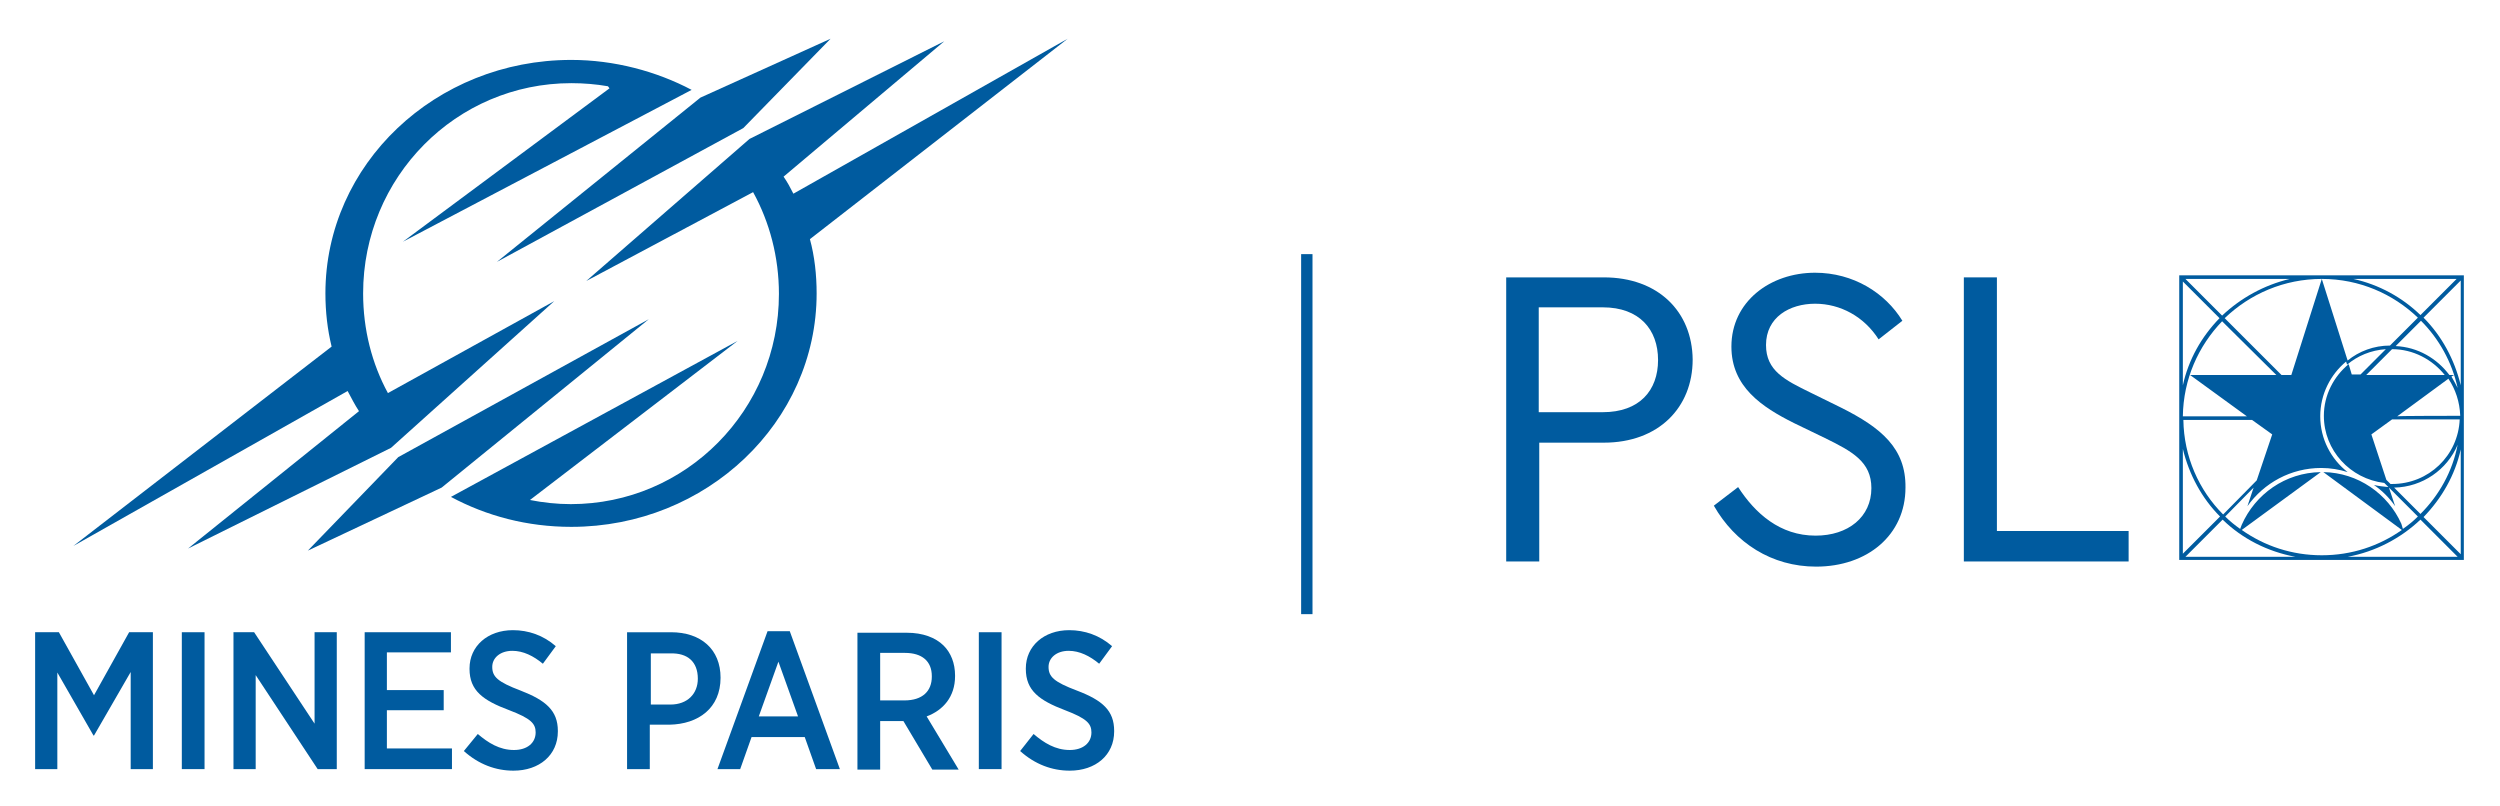 <?xml version="1.0" encoding="utf-8"?>
<!-- Generator: Adobe Illustrator 27.9.0, SVG Export Plug-In . SVG Version: 6.00 Build 0)  -->
<svg version="1.1" id="Calque_1" xmlns="http://www.w3.org/2000/svg" xmlns:xlink="http://www.w3.org/1999/xlink" x="0px" y="0px"
	 viewBox="0 0 484 156" style="enable-background:new 0 0 484 156;" xml:space="preserve">
<style type="text/css">
	.st0{fill:#005B9F;}
</style>
<g>
	<g>
		<path class="st0" d="M158.1,56.8c0-3.6-0.4-7.2-1.3-10.5l49.9-38.8l-53.1,30c-0.6-1.2-1.2-2.3-1.9-3.3l31.1-26.2l-37.7,18.9
			l-31.6,27.5l32.3-17.2c3.2,5.8,5,12.6,5,19.7c0,22.5-18,40.7-40.3,40.7c-2.7,0-5.4-0.3-7.9-0.8L142.8,66L87.3,96.2
			c6.9,3.7,14.8,5.8,23.3,5.8C136.8,102,158.1,81.7,158.1,56.8"/>
	</g>
	<g>
		<path class="st0" d="M67.3,75.7c0.7,1.3,1.4,2.7,2.2,3.9l-33.1,26.6l39.3-19.5l31.6-28.4L75.1,76.1c-3.1-5.7-4.8-12.3-4.8-19.3
			c0-22.5,18-40.7,40.3-40.7c2.4,0,4.8,0.2,7.1,0.6l0.3,0.4L78,46.8l55.9-29.4c-6.8-3.6-15-5.8-23.3-5.8C84.3,11.6,63,31.8,63,56.8
			c0,3.6,0.4,7,1.2,10.3l-50,38.6L67.3,75.7z"/>
	</g>
</g>
<polygon class="st0" points="85.5,94.4 125.6,61.8 77.1,88.5 59.6,106.6 "/>
<polygon class="st0" points="143.9,24.8 160.8,7.5 135.6,18.9 96.2,50.7 "/>
<polygon class="st0" points="18.2,134.6 11.4,122.4 6.8,122.4 6.8,148.9 11.1,148.9 11.1,130.2 18.1,142.4 18.2,142.4 25.3,130.1 
	25.3,148.9 29.6,148.9 29.6,122.4 25,122.4 "/>
<rect x="35.2" y="122.4" class="st0" width="4.4" height="26.5"/>
<polygon class="st0" points="60.9,140.1 49.2,122.4 45.2,122.4 45.2,148.9 49.5,148.9 49.5,130.7 61.5,148.9 65.2,148.9 65.2,122.4 
	60.9,122.4 "/>
<polygon class="st0" points="74.9,137.5 85.9,137.5 85.9,133.6 74.9,133.6 74.9,126.3 87.3,126.3 87.3,122.4 70.6,122.4 70.6,148.9 
	87.5,148.9 87.5,144.9 74.9,144.9 "/>
<g>
	<g>
		<path class="st0" d="M100.8,133.7c-4.5-1.7-5.5-2.7-5.5-4.6v0c0-1.7,1.5-3.1,3.9-3.1c2.1,0,4.1,1,5.9,2.5l2.5-3.4
			c-2.4-2.1-5.3-3.1-8.3-3.1c-4.9,0-8.4,3.1-8.4,7.4v0.1c0,4.2,2.6,6.1,7.7,8c4.2,1.6,5.1,2.6,5.1,4.3v0c0,2-1.6,3.4-4.2,3.4
			c-2.8,0-5-1.4-7-3.1l-2.7,3.3c2.9,2.6,6.2,3.8,9.6,3.8c5,0,8.6-3,8.6-7.6v-0.1C108,137.6,105.7,135.6,100.8,133.7"/>
	</g>
	<g>
		<path class="st0" d="M135.1,131.4c0,2.9-2,5-5.3,5h-3.8v-9.9h3.8C133.1,126.4,135.1,128.1,135.1,131.4L135.1,131.4z M139.5,131.2
			c0-5.5-3.8-8.8-9.6-8.8h-8.5v26.5h4.4v-8.6h3.8C135.2,140.2,139.5,137.1,139.5,131.2L139.5,131.2L139.5,131.2z"/>
	</g>
</g>
<path class="st0" d="M146.9,138.7l3.8-10.6l3.8,10.6H146.9z M148.6,122.2l-9.7,26.7h4.4l2.2-6.2h10.3l2.2,6.2h4.6l-9.7-26.7H148.6z"
	/>
<g>
	<g>
		<path class="st0" d="M175.1,135.6h-4.7v-9.2h4.8c3.3,0,5.2,1.6,5.2,4.5v0.1C180.4,133.8,178.6,135.6,175.1,135.6 M184.9,130.9
			v-0.1c0-2.4-0.8-4.4-2.2-5.8c-1.6-1.6-4.1-2.5-7.1-2.5H166v26.5h4.4v-9.4h4.2c0.1,0,0.2,0,0.3,0l5.6,9.4h5.1l-6.2-10.3
			C182.6,137.5,184.9,134.9,184.9,130.9"/>
	</g>
</g>
<rect x="189.5" y="122.4" class="st0" width="4.4" height="26.5"/>
<g>
	<g>
		<path class="st0" d="M208.5,133.7c-4.5-1.7-5.5-2.7-5.5-4.6v0c0-1.7,1.5-3.1,3.9-3.1c2.1,0,4.1,1,5.9,2.5l2.5-3.4
			c-2.4-2.1-5.3-3.1-8.3-3.1c-4.9,0-8.4,3.1-8.4,7.4v0.1c0,4.2,2.6,6.1,7.6,8c4.2,1.6,5.1,2.6,5.1,4.3v0c0,2-1.6,3.4-4.2,3.4
			c-2.8,0-5-1.4-7-3.1l-2.6,3.3c2.9,2.6,6.2,3.8,9.6,3.8c5,0,8.6-3,8.6-7.6v-0.1C215.7,137.6,213.5,135.6,208.5,133.7"/>
	</g>
</g>
<rect x="251.9" y="49.2" class="st0" width="2.2" height="69.7"/>
<g>
	<g>
		<path class="st0" d="M310.3,79.8h-12.4V59.5h12.4c7.1,0,10.7,4.3,10.7,10.2C321,75.6,317.4,79.8,310.3,79.8 M310.5,53.7h-18.9v55
			h6.4v-23h12.5c10.6,0,17.2-6.8,17.2-16.1C327.6,60.3,321,53.7,310.5,53.7"/>
	</g>
	<g>
		<path class="st0" d="M356.4,78.9l-5.9-2.9c-4.9-2.4-8.6-4.2-8.6-9.2c0-5.4,4.6-8,9.5-8c4.9,0,9.5,2.5,12.3,6.9l4.6-3.6
			c-3.3-5.4-9.5-9.3-16.9-9.3c-8.7,0-16.2,5.6-16.2,14.3c0,7.8,5.9,11.7,12.1,14.8l6,2.9c5.3,2.6,9,4.6,9,9.7
			c0,5.6-4.5,9.2-10.8,9.2c-6.9,0-11.7-4.3-15-9.4l-4.7,3.6c4.1,7.2,11.2,11.8,19.8,11.8c9.9,0,17.3-6.1,17.3-15.3
			C369,86.8,364.2,82.8,356.4,78.9"/>
	</g>
</g>
<polygon class="st0" points="386.6,53.7 380.2,53.7 380.2,108.7 412.1,108.7 412.1,102.8 386.6,102.8 "/>
<g>
	<g>
		<path class="st0" d="M476.4,74.6c-1.2-5-3.7-9.6-7.2-13.1l7.2-7.2V74.6z M476.4,107.3l-7.2-7.2c3.5-3.6,6.1-8.1,7.2-13.1V107.3z
			 M454.5,107.8c5.4-1,10.3-3.6,14.1-7.2l7.2,7.2H454.5z M434,102.6l15.3-11.2c-6.9,0.1-12.7,4.3-15.3,10.2l-0.3,0.8
			c-1-0.7-2-1.5-2.9-2.4l5.5-5.6l-1.2,3.6c3.2-4.5,8.4-7.4,14.3-7.4c1.8,0,3.5,0.3,5.1,0.8c-3.2-2.5-5.3-6.4-5.3-10.8
			c0-4.3,2-8.1,5-10.6l0.1,0.3l0,0l0.1,0.3c2-1.7,4.6-2.8,7.5-3l-4.9,4.9h-1.7l-0.6-2c-2.9,2.4-4.8,6-4.8,10c0,6.7,5.1,12.2,11.7,13
			l0.8,0.8c-1-0.1-1.9-0.2-2.8-0.4c1.6,1.1,3,2.5,4.1,4.1l-1.2-3.6l0,0l5.6,5.6c-0.9,0.9-1.9,1.7-2.9,2.4l-0.3-1
			c-2.6-5.8-8.4-9.9-15.1-10l15.2,11.2c-4.4,3.1-9.7,4.9-15.5,4.9C443.7,107.5,438.4,105.7,434,102.6 M423.1,107.8l7.2-7.2
			c3.8,3.7,8.7,6.2,14.1,7.2H423.1z M422.6,86.9c1.2,5,3.7,9.6,7.2,13.1l-7.2,7.2V86.9z M422.6,54.5l7.1,7.1c-3.5,3.6-6,8-7.1,13
			V54.5z M443.3,54c-5,1.2-9.5,3.7-13.1,7.1l-7.1-7.1H443.3z M439.9,84.1l-3,8.9l-6.5,6.6c-4.7-4.7-7.6-11.2-7.7-18.3H436
			L439.9,84.1z M424,72.6l11,8h-12.4c0.1-7.2,3-13.6,7.6-18.4l10.5,10.4H424z M449.5,54l-5.9,18.6h-1.9l-11-11
			C435.6,56.9,442.2,54,449.5,54C449.5,54,449.5,54,449.5,54 M468.1,61.5l-5.4,5.4c-3.1,0-6,1.1-8.2,2.9l-5-15.8
			C456.8,54,463.3,56.9,468.1,61.5 M474.6,72.9l-0.4,0.3c-0.1-0.2-0.3-0.4-0.5-0.6c0,0,0,0,0,0c0.2,0.2,0.3,0.4,0.5,0.6L474.6,72.9
			l0.5-0.3h-0.7h-0.2c-2.4-3.2-6.1-5.4-10.4-5.6l4.9-4.9c3.5,3.5,6,8,7.1,13C475.4,74.3,475,73.6,474.6,72.9 M464.1,80.6l9.8-7.2
			l0,0l0.1-0.1c1.4,2.1,2.2,4.5,2.3,7.2C476.2,80.5,464.1,80.5,464.1,80.6z M458.1,72.6l5-5c4.1,0,7.8,2,10.2,5H458.1z M475.8,86.1
			c-1,5.2-3.6,9.8-7.2,13.4l-5.1-5.1C469,94.3,473.8,90.9,475.8,86.1 M463.1,93.7c-0.1,0-0.2,0-0.3,0l-0.8-0.8l-2.9-8.8l4-2.9h13.1
			C475.9,88.2,470.2,93.7,463.1,93.7 M475.6,54l-7,7c-3.5-3.4-8-5.9-13-7H475.6z M421.9,53.3v27.4l0,0c0,0,0,0,0,0v27.7h55.1V53.3
			H421.9z"/>
	</g>
</g>
</svg>
